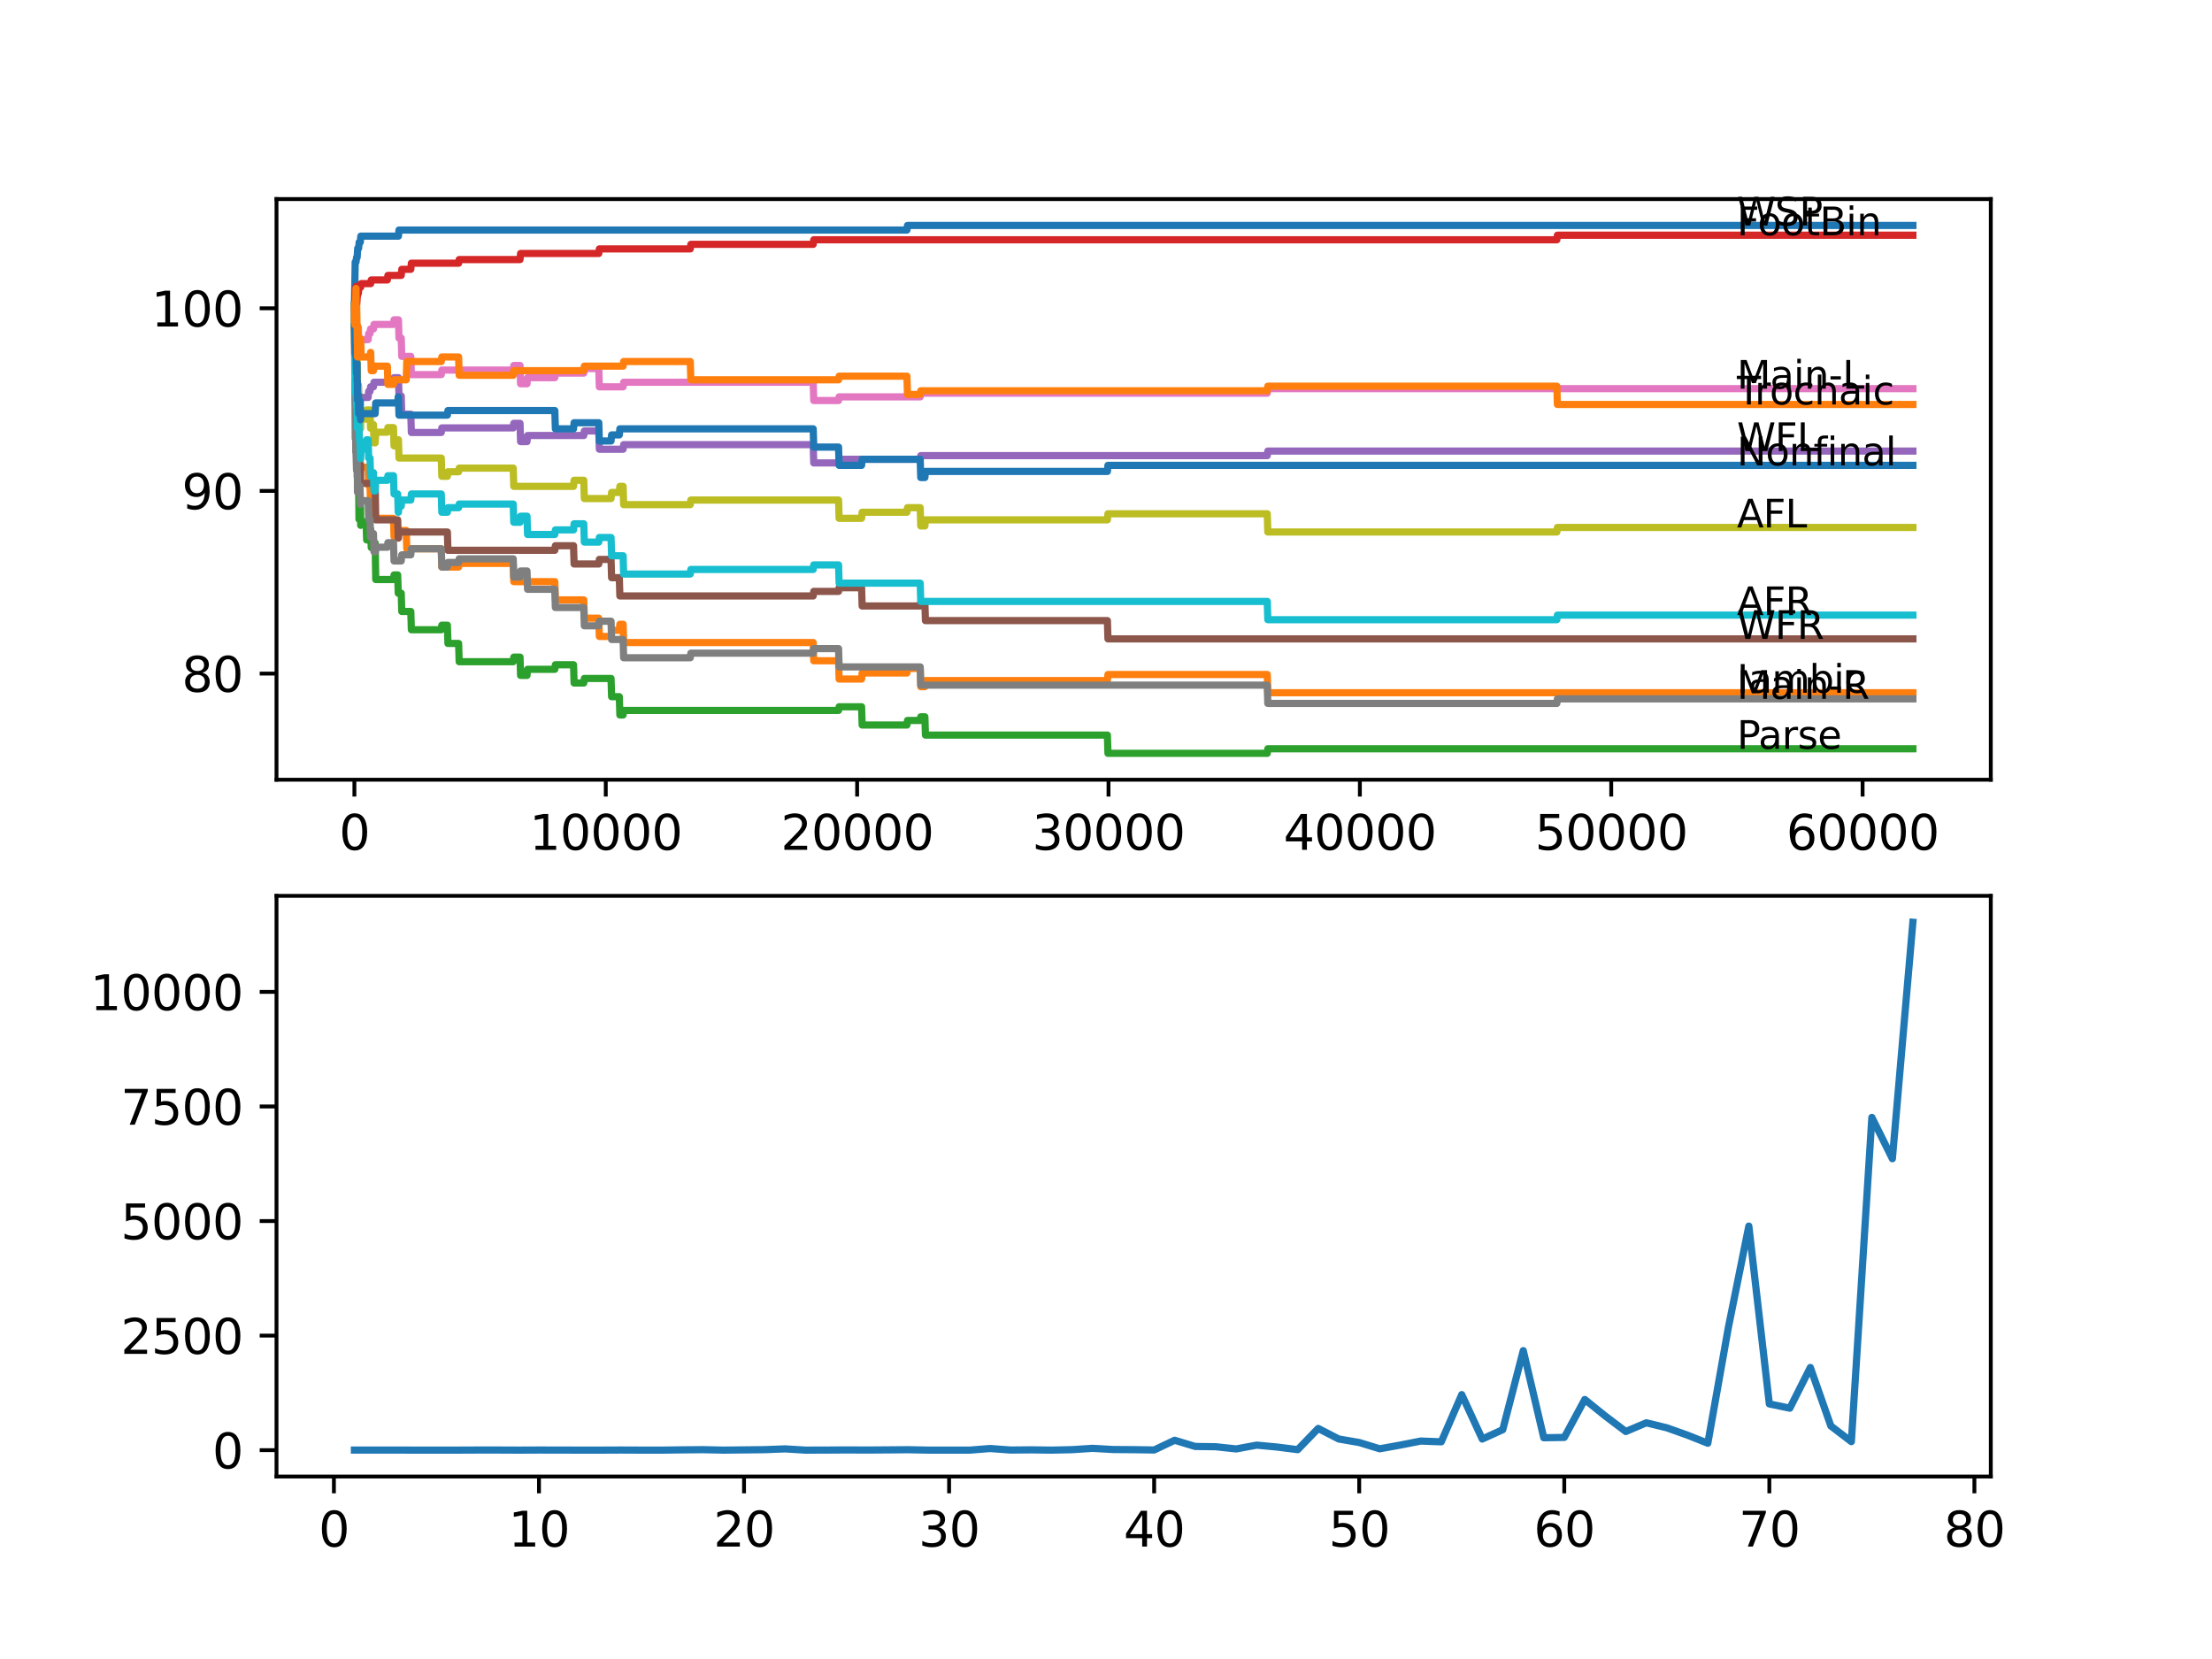 <?xml version="1.0" encoding="utf-8" standalone="no"?>
<!DOCTYPE svg PUBLIC "-//W3C//DTD SVG 1.1//EN"
  "http://www.w3.org/Graphics/SVG/1.1/DTD/svg11.dtd">
<svg xmlns:xlink="http://www.w3.org/1999/xlink" width="460.8pt" height="345.6pt" viewBox="0 0 460.8 345.6" xmlns="http://www.w3.org/2000/svg" version="1.1">
 <defs>
  <style type="text/css">*{stroke-linejoin: round; stroke-linecap: butt}</style>
 </defs>
 <g id="figure_1">
  <g id="patch_1">
   <path d="M 0 345.6 
L 460.8 345.6 
L 460.8 0 
L 0 0 
z
" style="fill: #ffffff"/>
  </g>
  <g id="axes_1">
   <g id="patch_2">
    <path d="M 57.6 162.432 
L 414.72 162.432 
L 414.72 41.472 
L 57.6 41.472 
z
" style="fill: #ffffff"/>
   </g>
   <g id="matplotlib.axis_1">
    <g id="xtick_1">
     <g id="line2d_1">
      <defs>
       <path id="m1ab577ec8d" d="M 0 0 
L 0 3.5 
" style="stroke: #000000; stroke-width: 0.8"/>
      </defs>
      <g>
       <use xlink:href="#m1ab577ec8d" x="73.827" y="162.432" style="stroke: #000000; stroke-width: 0.8"/>
      </g>
     </g>
     <g id="text_1">
      <!-- 0 -->
      <g transform="translate(70.646 177.03)scale(0.1 -0.1)">
       <defs>
        <path id="DejaVuSans-30" d="M 2034 4250 
Q 1547 4250 1301 3770 
Q 1056 3291 1056 2328 
Q 1056 1369 1301 889 
Q 1547 409 2034 409 
Q 2525 409 2770 889 
Q 3016 1369 3016 2328 
Q 3016 3291 2770 3770 
Q 2525 4250 2034 4250 
z
M 2034 4750 
Q 2819 4750 3233 4129 
Q 3647 3509 3647 2328 
Q 3647 1150 3233 529 
Q 2819 -91 2034 -91 
Q 1250 -91 836 529 
Q 422 1150 422 2328 
Q 422 3509 836 4129 
Q 1250 4750 2034 4750 
z
" transform="scale(0.016)"/>
       </defs>
       <use xlink:href="#DejaVuSans-30"/>
      </g>
     </g>
    </g>
    <g id="xtick_2">
     <g id="line2d_2">
      <g>
       <use xlink:href="#m1ab577ec8d" x="126.192" y="162.432" style="stroke: #000000; stroke-width: 0.8"/>
      </g>
     </g>
     <g id="text_2">
      <!-- 10000 -->
      <g transform="translate(110.286 177.03)scale(0.1 -0.1)">
       <defs>
        <path id="DejaVuSans-31" d="M 794 531 
L 1825 531 
L 1825 4091 
L 703 3866 
L 703 4441 
L 1819 4666 
L 2450 4666 
L 2450 531 
L 3481 531 
L 3481 0 
L 794 0 
L 794 531 
z
" transform="scale(0.016)"/>
       </defs>
       <use xlink:href="#DejaVuSans-31"/>
       <use xlink:href="#DejaVuSans-30" x="63.623"/>
       <use xlink:href="#DejaVuSans-30" x="127.246"/>
       <use xlink:href="#DejaVuSans-30" x="190.869"/>
       <use xlink:href="#DejaVuSans-30" x="254.492"/>
      </g>
     </g>
    </g>
    <g id="xtick_3">
     <g id="line2d_3">
      <g>
       <use xlink:href="#m1ab577ec8d" x="178.556" y="162.432" style="stroke: #000000; stroke-width: 0.8"/>
      </g>
     </g>
     <g id="text_3">
      <!-- 20000 -->
      <g transform="translate(162.65 177.03)scale(0.1 -0.1)">
       <defs>
        <path id="DejaVuSans-32" d="M 1228 531 
L 3431 531 
L 3431 0 
L 469 0 
L 469 531 
Q 828 903 1448 1529 
Q 2069 2156 2228 2338 
Q 2531 2678 2651 2914 
Q 2772 3150 2772 3378 
Q 2772 3750 2511 3984 
Q 2250 4219 1831 4219 
Q 1534 4219 1204 4116 
Q 875 4013 500 3803 
L 500 4441 
Q 881 4594 1212 4672 
Q 1544 4750 1819 4750 
Q 2544 4750 2975 4387 
Q 3406 4025 3406 3419 
Q 3406 3131 3298 2873 
Q 3191 2616 2906 2266 
Q 2828 2175 2409 1742 
Q 1991 1309 1228 531 
z
" transform="scale(0.016)"/>
       </defs>
       <use xlink:href="#DejaVuSans-32"/>
       <use xlink:href="#DejaVuSans-30" x="63.623"/>
       <use xlink:href="#DejaVuSans-30" x="127.246"/>
       <use xlink:href="#DejaVuSans-30" x="190.869"/>
       <use xlink:href="#DejaVuSans-30" x="254.492"/>
      </g>
     </g>
    </g>
    <g id="xtick_4">
     <g id="line2d_4">
      <g>
       <use xlink:href="#m1ab577ec8d" x="230.921" y="162.432" style="stroke: #000000; stroke-width: 0.8"/>
      </g>
     </g>
     <g id="text_4">
      <!-- 30000 -->
      <g transform="translate(215.015 177.03)scale(0.1 -0.1)">
       <defs>
        <path id="DejaVuSans-33" d="M 2597 2516 
Q 3050 2419 3304 2112 
Q 3559 1806 3559 1356 
Q 3559 666 3084 287 
Q 2609 -91 1734 -91 
Q 1441 -91 1130 -33 
Q 819 25 488 141 
L 488 750 
Q 750 597 1062 519 
Q 1375 441 1716 441 
Q 2309 441 2620 675 
Q 2931 909 2931 1356 
Q 2931 1769 2642 2001 
Q 2353 2234 1838 2234 
L 1294 2234 
L 1294 2753 
L 1863 2753 
Q 2328 2753 2575 2939 
Q 2822 3125 2822 3475 
Q 2822 3834 2567 4026 
Q 2313 4219 1838 4219 
Q 1578 4219 1281 4162 
Q 984 4106 628 3988 
L 628 4550 
Q 988 4650 1302 4700 
Q 1616 4750 1894 4750 
Q 2613 4750 3031 4423 
Q 3450 4097 3450 3541 
Q 3450 3153 3228 2886 
Q 3006 2619 2597 2516 
z
" transform="scale(0.016)"/>
       </defs>
       <use xlink:href="#DejaVuSans-33"/>
       <use xlink:href="#DejaVuSans-30" x="63.623"/>
       <use xlink:href="#DejaVuSans-30" x="127.246"/>
       <use xlink:href="#DejaVuSans-30" x="190.869"/>
       <use xlink:href="#DejaVuSans-30" x="254.492"/>
      </g>
     </g>
    </g>
    <g id="xtick_5">
     <g id="line2d_5">
      <g>
       <use xlink:href="#m1ab577ec8d" x="283.285" y="162.432" style="stroke: #000000; stroke-width: 0.8"/>
      </g>
     </g>
     <g id="text_5">
      <!-- 40000 -->
      <g transform="translate(267.379 177.03)scale(0.1 -0.1)">
       <defs>
        <path id="DejaVuSans-34" d="M 2419 4116 
L 825 1625 
L 2419 1625 
L 2419 4116 
z
M 2253 4666 
L 3047 4666 
L 3047 1625 
L 3713 1625 
L 3713 1100 
L 3047 1100 
L 3047 0 
L 2419 0 
L 2419 1100 
L 313 1100 
L 313 1709 
L 2253 4666 
z
" transform="scale(0.016)"/>
       </defs>
       <use xlink:href="#DejaVuSans-34"/>
       <use xlink:href="#DejaVuSans-30" x="63.623"/>
       <use xlink:href="#DejaVuSans-30" x="127.246"/>
       <use xlink:href="#DejaVuSans-30" x="190.869"/>
       <use xlink:href="#DejaVuSans-30" x="254.492"/>
      </g>
     </g>
    </g>
    <g id="xtick_6">
     <g id="line2d_6">
      <g>
       <use xlink:href="#m1ab577ec8d" x="335.65" y="162.432" style="stroke: #000000; stroke-width: 0.8"/>
      </g>
     </g>
     <g id="text_6">
      <!-- 50000 -->
      <g transform="translate(319.744 177.03)scale(0.1 -0.1)">
       <defs>
        <path id="DejaVuSans-35" d="M 691 4666 
L 3169 4666 
L 3169 4134 
L 1269 4134 
L 1269 2991 
Q 1406 3038 1543 3061 
Q 1681 3084 1819 3084 
Q 2600 3084 3056 2656 
Q 3513 2228 3513 1497 
Q 3513 744 3044 326 
Q 2575 -91 1722 -91 
Q 1428 -91 1123 -41 
Q 819 9 494 109 
L 494 744 
Q 775 591 1075 516 
Q 1375 441 1709 441 
Q 2250 441 2565 725 
Q 2881 1009 2881 1497 
Q 2881 1984 2565 2268 
Q 2250 2553 1709 2553 
Q 1456 2553 1204 2497 
Q 953 2441 691 2322 
L 691 4666 
z
" transform="scale(0.016)"/>
       </defs>
       <use xlink:href="#DejaVuSans-35"/>
       <use xlink:href="#DejaVuSans-30" x="63.623"/>
       <use xlink:href="#DejaVuSans-30" x="127.246"/>
       <use xlink:href="#DejaVuSans-30" x="190.869"/>
       <use xlink:href="#DejaVuSans-30" x="254.492"/>
      </g>
     </g>
    </g>
    <g id="xtick_7">
     <g id="line2d_7">
      <g>
       <use xlink:href="#m1ab577ec8d" x="388.014" y="162.432" style="stroke: #000000; stroke-width: 0.8"/>
      </g>
     </g>
     <g id="text_7">
      <!-- 60000 -->
      <g transform="translate(372.108 177.03)scale(0.1 -0.1)">
       <defs>
        <path id="DejaVuSans-36" d="M 2113 2584 
Q 1688 2584 1439 2293 
Q 1191 2003 1191 1497 
Q 1191 994 1439 701 
Q 1688 409 2113 409 
Q 2538 409 2786 701 
Q 3034 994 3034 1497 
Q 3034 2003 2786 2293 
Q 2538 2584 2113 2584 
z
M 3366 4563 
L 3366 3988 
Q 3128 4100 2886 4159 
Q 2644 4219 2406 4219 
Q 1781 4219 1451 3797 
Q 1122 3375 1075 2522 
Q 1259 2794 1537 2939 
Q 1816 3084 2150 3084 
Q 2853 3084 3261 2657 
Q 3669 2231 3669 1497 
Q 3669 778 3244 343 
Q 2819 -91 2113 -91 
Q 1303 -91 875 529 
Q 447 1150 447 2328 
Q 447 3434 972 4092 
Q 1497 4750 2381 4750 
Q 2619 4750 2861 4703 
Q 3103 4656 3366 4563 
z
" transform="scale(0.016)"/>
       </defs>
       <use xlink:href="#DejaVuSans-36"/>
       <use xlink:href="#DejaVuSans-30" x="63.623"/>
       <use xlink:href="#DejaVuSans-30" x="127.246"/>
       <use xlink:href="#DejaVuSans-30" x="190.869"/>
       <use xlink:href="#DejaVuSans-30" x="254.492"/>
      </g>
     </g>
    </g>
   </g>
   <g id="matplotlib.axis_2">
    <g id="ytick_1">
     <g id="line2d_8">
      <defs>
       <path id="m36665e8998" d="M 0 0 
L -3.5 0 
" style="stroke: #000000; stroke-width: 0.8"/>
      </defs>
      <g>
       <use xlink:href="#m36665e8998" x="57.6" y="140.319" style="stroke: #000000; stroke-width: 0.8"/>
      </g>
     </g>
     <g id="text_8">
      <!-- 80 -->
      <g transform="translate(37.875 144.118)scale(0.1 -0.1)">
       <defs>
        <path id="DejaVuSans-38" d="M 2034 2216 
Q 1584 2216 1326 1975 
Q 1069 1734 1069 1313 
Q 1069 891 1326 650 
Q 1584 409 2034 409 
Q 2484 409 2743 651 
Q 3003 894 3003 1313 
Q 3003 1734 2745 1975 
Q 2488 2216 2034 2216 
z
M 1403 2484 
Q 997 2584 770 2862 
Q 544 3141 544 3541 
Q 544 4100 942 4425 
Q 1341 4750 2034 4750 
Q 2731 4750 3128 4425 
Q 3525 4100 3525 3541 
Q 3525 3141 3298 2862 
Q 3072 2584 2669 2484 
Q 3125 2378 3379 2068 
Q 3634 1759 3634 1313 
Q 3634 634 3220 271 
Q 2806 -91 2034 -91 
Q 1263 -91 848 271 
Q 434 634 434 1313 
Q 434 1759 690 2068 
Q 947 2378 1403 2484 
z
M 1172 3481 
Q 1172 3119 1398 2916 
Q 1625 2713 2034 2713 
Q 2441 2713 2670 2916 
Q 2900 3119 2900 3481 
Q 2900 3844 2670 4047 
Q 2441 4250 2034 4250 
Q 1625 4250 1398 4047 
Q 1172 3844 1172 3481 
z
" transform="scale(0.016)"/>
       </defs>
       <use xlink:href="#DejaVuSans-38"/>
       <use xlink:href="#DejaVuSans-30" x="63.623"/>
      </g>
     </g>
    </g>
    <g id="ytick_2">
     <g id="line2d_9">
      <g>
       <use xlink:href="#m36665e8998" x="57.6" y="102.269" style="stroke: #000000; stroke-width: 0.8"/>
      </g>
     </g>
     <g id="text_9">
      <!-- 90 -->
      <g transform="translate(37.875 106.068)scale(0.1 -0.1)">
       <defs>
        <path id="DejaVuSans-39" d="M 703 97 
L 703 672 
Q 941 559 1184 500 
Q 1428 441 1663 441 
Q 2288 441 2617 861 
Q 2947 1281 2994 2138 
Q 2813 1869 2534 1725 
Q 2256 1581 1919 1581 
Q 1219 1581 811 2004 
Q 403 2428 403 3163 
Q 403 3881 828 4315 
Q 1253 4750 1959 4750 
Q 2769 4750 3195 4129 
Q 3622 3509 3622 2328 
Q 3622 1225 3098 567 
Q 2575 -91 1691 -91 
Q 1453 -91 1209 -44 
Q 966 3 703 97 
z
M 1959 2075 
Q 2384 2075 2632 2365 
Q 2881 2656 2881 3163 
Q 2881 3666 2632 3958 
Q 2384 4250 1959 4250 
Q 1534 4250 1286 3958 
Q 1038 3666 1038 3163 
Q 1038 2656 1286 2365 
Q 1534 2075 1959 2075 
z
" transform="scale(0.016)"/>
       </defs>
       <use xlink:href="#DejaVuSans-39"/>
       <use xlink:href="#DejaVuSans-30" x="63.623"/>
      </g>
     </g>
    </g>
    <g id="ytick_3">
     <g id="line2d_10">
      <g>
       <use xlink:href="#m36665e8998" x="57.6" y="64.219" style="stroke: #000000; stroke-width: 0.8"/>
      </g>
     </g>
     <g id="text_10">
      <!-- 100 -->
      <g transform="translate(31.512 68.019)scale(0.1 -0.1)">
       <use xlink:href="#DejaVuSans-31"/>
       <use xlink:href="#DejaVuSans-30" x="63.623"/>
       <use xlink:href="#DejaVuSans-30" x="127.246"/>
      </g>
     </g>
    </g>
   </g>
   <g id="line2d_11">
    <path d="M 73.833 63.585 
L 73.838 63.585 
L 73.995 54.58 
L 74.163 54.58 
L 74.278 53.629 
L 74.398 53.629 
L 74.519 51.726 
L 74.707 51.726 
L 74.822 50.458 
L 75.053 50.458 
L 75.168 49.19 
L 83.002 49.19 
L 83.117 47.921 
L 188.93 47.921 
L 189.045 46.97 
L 398.487 46.97 
L 398.487 46.97 
" clip-path="url(#p4f1ac9f6d4)" style="fill: none; stroke: #1f77b4; stroke-width: 1.5; stroke-linecap: square"/>
   </g>
   <g id="line2d_12">
    <path d="M 73.833 63.585 
L 73.838 63.585 
L 73.937 76.268 
L 73.964 74.556 
L 73.969 73.795 
L 73.974 77.6 
L 74.068 75.064 
L 74.163 82.673 
L 74.184 81.722 
L 74.309 81.722 
L 74.367 78.932 
L 74.372 82.737 
L 74.419 81.786 
L 74.451 81.786 
L 74.466 93.201 
L 74.571 92.249 
L 74.671 92.249 
L 74.712 96.054 
L 74.781 93.518 
L 74.98 93.518 
L 75.095 97.323 
L 76.687 97.323 
L 76.802 101.128 
L 77.079 101.128 
L 77.195 104.933 
L 77.221 104.933 
L 77.336 104.172 
L 77.797 104.172 
L 77.912 107.977 
L 81.97 107.977 
L 82.085 111.782 
L 82.845 111.782 
L 82.96 110.513 
L 84.625 110.513 
L 84.74 114.318 
L 91.925 114.318 
L 92.04 118.123 
L 95.538 118.123 
L 95.653 117.362 
L 106.911 117.362 
L 107.027 121.167 
L 115.578 121.167 
L 115.693 124.972 
L 121.61 124.972 
L 121.725 128.777 
L 124.736 128.777 
L 124.851 132.582 
L 127.292 132.582 
L 127.407 131.314 
L 129.014 131.314 
L 129.13 130.045 
L 129.805 130.045 
L 129.92 133.85 
L 169.403 133.85 
L 169.518 137.655 
L 174.687 137.655 
L 174.802 141.46 
L 179.483 141.46 
L 179.599 140.192 
L 188.93 140.192 
L 189.045 139.241 
L 191.695 139.241 
L 191.81 143.046 
L 192.669 143.046 
L 192.784 141.777 
L 230.691 141.777 
L 230.806 140.509 
L 263.994 140.509 
L 264.11 144.314 
L 398.487 144.314 
L 398.487 144.314 
" clip-path="url(#p4f1ac9f6d4)" style="fill: none; stroke: #ff7f0e; stroke-width: 1.5; stroke-linecap: square"/>
   </g>
   <g id="line2d_13">
    <path d="M 73.833 68.024 
L 73.838 68.024 
L 73.864 65.805 
L 73.917 72.146 
L 73.922 72.146 
L 73.927 72.146 
L 73.937 70.878 
L 73.979 80.581 
L 74 80.581 
L 74.011 80.581 
L 74.126 84.386 
L 74.163 84.386 
L 74.278 83.434 
L 74.309 83.434 
L 74.367 94.849 
L 74.43 91.996 
L 74.456 91.996 
L 74.466 90.41 
L 74.472 94.215 
L 74.545 94.215 
L 74.655 94.215 
L 74.781 108.167 
L 74.98 108.167 
L 75.1 105.63 
L 75.11 105.63 
L 75.131 109.435 
L 75.226 108.674 
L 76.262 108.674 
L 76.378 112.479 
L 76.687 112.479 
L 76.802 111.211 
L 77.079 111.211 
L 77.195 110.26 
L 77.221 110.26 
L 77.336 114.064 
L 77.797 114.064 
L 77.912 113.113 
L 78.153 113.113 
L 78.273 120.723 
L 81.97 120.723 
L 82.085 119.772 
L 82.845 119.772 
L 82.96 123.577 
L 83.583 123.577 
L 83.698 127.382 
L 85.578 127.382 
L 85.693 131.187 
L 91.925 131.187 
L 92.04 130.236 
L 93.197 130.236 
L 93.312 134.041 
L 95.538 134.041 
L 95.653 137.846 
L 106.911 137.846 
L 107.027 136.894 
L 108.33 136.894 
L 108.446 140.699 
L 109.786 140.699 
L 109.901 139.431 
L 115.578 139.431 
L 115.693 138.48 
L 119.479 138.48 
L 119.594 142.285 
L 121.61 142.285 
L 121.725 141.333 
L 127.292 141.333 
L 127.407 145.138 
L 129.014 145.138 
L 129.13 148.943 
L 129.805 148.943 
L 129.92 147.992 
L 174.687 147.992 
L 174.802 147.231 
L 179.483 147.231 
L 179.599 151.036 
L 188.93 151.036 
L 189.045 150.085 
L 191.695 150.085 
L 191.81 149.324 
L 192.669 149.324 
L 192.784 153.129 
L 230.691 153.129 
L 230.806 156.934 
L 263.994 156.934 
L 264.11 155.983 
L 398.487 155.983 
L 398.487 155.983 
" clip-path="url(#p4f1ac9f6d4)" style="fill: none; stroke: #2ca02c; stroke-width: 1.5; stroke-linecap: square"/>
   </g>
   <g id="line2d_14">
    <path d="M 73.833 64.219 
L 73.869 64.219 
L 74 60.605 
L 74.068 60.605 
L 74.163 59.653 
L 74.278 63.458 
L 74.314 63.458 
L 74.435 61.746 
L 74.456 61.746 
L 74.571 61.112 
L 74.655 61.112 
L 74.77 59.844 
L 75.131 59.844 
L 75.247 59.083 
L 77.221 59.083 
L 77.336 58.322 
L 80.692 58.322 
L 80.808 57.37 
L 83.583 57.37 
L 83.698 56.102 
L 85.578 56.102 
L 85.693 54.834 
L 95.538 54.834 
L 95.653 54.073 
L 108.33 54.073 
L 108.446 52.804 
L 124.736 52.804 
L 124.851 51.853 
L 143.797 51.853 
L 143.912 50.902 
L 169.403 50.902 
L 169.518 49.951 
L 324.318 49.951 
L 324.433 48.999 
L 398.487 48.999 
L 398.487 48.999 
" clip-path="url(#p4f1ac9f6d4)" style="fill: none; stroke: #d62728; stroke-width: 1.5; stroke-linecap: square"/>
   </g>
   <g id="line2d_15">
    <path d="M 73.833 68.024 
L 73.838 68.024 
L 73.958 78.171 
L 73.964 78.171 
L 74.068 77.41 
L 74.184 81.215 
L 74.461 81.215 
L 74.576 80.264 
L 74.655 80.264 
L 74.77 84.069 
L 74.98 84.069 
L 75.095 82.8 
L 76.687 82.8 
L 76.802 81.532 
L 77.079 81.532 
L 77.195 80.581 
L 77.797 80.581 
L 77.912 79.63 
L 81.97 79.63 
L 82.085 78.678 
L 83.002 78.678 
L 83.117 82.483 
L 83.583 82.483 
L 83.698 86.288 
L 85.578 86.288 
L 85.693 90.093 
L 91.925 90.093 
L 92.04 89.142 
L 106.911 89.142 
L 107.027 88.191 
L 108.33 88.191 
L 108.446 91.996 
L 109.786 91.996 
L 109.901 90.727 
L 121.61 90.727 
L 121.725 89.776 
L 124.736 89.776 
L 124.851 93.581 
L 129.805 93.581 
L 129.92 92.63 
L 169.403 92.63 
L 169.518 96.435 
L 174.687 96.435 
L 174.802 95.674 
L 191.695 95.674 
L 191.81 94.913 
L 263.994 94.913 
L 264.11 93.962 
L 398.487 93.962 
L 398.487 93.962 
" clip-path="url(#p4f1ac9f6d4)" style="fill: none; stroke: #9467bd; stroke-width: 1.5; stroke-linecap: square"/>
   </g>
   <g id="line2d_16">
    <path d="M 73.833 68.024 
L 73.838 68.024 
L 73.911 65.805 
L 73.917 69.61 
L 73.937 69.61 
L 74.063 83.878 
L 74.068 83.878 
L 74.189 81.976 
L 74.309 81.976 
L 74.398 89.586 
L 74.424 88.635 
L 74.456 88.635 
L 74.466 88 
L 74.472 91.805 
L 74.54 91.805 
L 74.707 91.805 
L 74.712 90.537 
L 74.775 98.147 
L 74.791 98.147 
L 75.053 98.147 
L 75.11 96.879 
L 75.116 100.684 
L 75.152 100.684 
L 78.153 100.684 
L 78.273 108.294 
L 82.845 108.294 
L 82.96 112.099 
L 83.002 112.099 
L 83.117 110.83 
L 93.197 110.83 
L 93.312 114.635 
L 115.578 114.635 
L 115.693 113.684 
L 119.479 113.684 
L 119.594 117.489 
L 124.736 117.489 
L 124.851 116.538 
L 127.292 116.538 
L 127.407 120.343 
L 129.014 120.343 
L 129.13 124.148 
L 169.403 124.148 
L 169.518 123.196 
L 174.687 123.196 
L 174.802 122.435 
L 179.483 122.435 
L 179.599 126.24 
L 191.695 126.24 
L 191.81 125.479 
L 192.669 125.479 
L 192.784 129.284 
L 230.691 129.284 
L 230.806 133.089 
L 398.487 133.089 
L 398.487 133.089 
" clip-path="url(#p4f1ac9f6d4)" style="fill: none; stroke: #8c564b; stroke-width: 1.5; stroke-linecap: square"/>
   </g>
   <g id="line2d_17">
    <path d="M 73.833 63.585 
L 73.838 63.585 
L 73.953 69.927 
L 73.964 69.927 
L 74.068 69.166 
L 74.105 72.971 
L 74.178 69.166 
L 74.461 69.166 
L 74.576 68.215 
L 74.655 68.215 
L 74.77 72.02 
L 74.98 72.02 
L 75.095 70.751 
L 76.687 70.751 
L 76.802 69.483 
L 77.079 69.483 
L 77.195 68.532 
L 77.797 68.532 
L 77.912 67.58 
L 81.97 67.58 
L 82.085 66.629 
L 83.002 66.629 
L 83.117 70.434 
L 83.583 70.434 
L 83.698 74.239 
L 85.578 74.239 
L 85.693 78.044 
L 91.925 78.044 
L 92.04 77.093 
L 106.911 77.093 
L 107.027 76.142 
L 108.33 76.142 
L 108.446 79.947 
L 109.786 79.947 
L 109.901 78.678 
L 115.578 78.678 
L 115.693 77.727 
L 121.61 77.727 
L 121.725 76.776 
L 124.736 76.776 
L 124.851 80.581 
L 129.805 80.581 
L 129.92 79.63 
L 169.403 79.63 
L 169.518 83.434 
L 174.687 83.434 
L 174.802 82.673 
L 191.695 82.673 
L 191.81 81.912 
L 263.994 81.912 
L 264.11 80.961 
L 398.487 80.961 
L 398.487 80.961 
" clip-path="url(#p4f1ac9f6d4)" style="fill: none; stroke: #e377c2; stroke-width: 1.5; stroke-linecap: square"/>
   </g>
   <g id="line2d_18">
    <path d="M 73.833 68.024 
L 73.859 68.024 
L 74 91.362 
L 74.068 91.362 
L 74.105 90.41 
L 74.11 94.215 
L 74.163 94.215 
L 74.278 98.02 
L 74.309 98.02 
L 74.398 95.547 
L 74.403 99.352 
L 74.409 99.352 
L 74.456 99.352 
L 74.461 98.718 
L 74.466 102.523 
L 74.54 102.523 
L 74.655 102.523 
L 74.77 101.254 
L 74.98 101.254 
L 75.095 105.059 
L 75.131 105.059 
L 75.247 104.298 
L 76.687 104.298 
L 76.802 108.103 
L 77.079 108.103 
L 77.195 111.908 
L 77.221 111.908 
L 77.336 111.147 
L 77.797 111.147 
L 77.912 114.952 
L 78.21 114.952 
L 78.326 114.001 
L 80.692 114.001 
L 80.808 113.05 
L 81.97 113.05 
L 82.085 116.855 
L 83.583 116.855 
L 83.698 115.586 
L 85.578 115.586 
L 85.693 114.318 
L 91.925 114.318 
L 92.04 118.123 
L 93.197 118.123 
L 93.312 117.172 
L 95.538 117.172 
L 95.653 116.411 
L 106.911 116.411 
L 107.027 120.216 
L 108.33 120.216 
L 108.446 118.948 
L 109.786 118.948 
L 109.901 122.753 
L 115.578 122.753 
L 115.693 126.557 
L 121.61 126.557 
L 121.725 130.362 
L 124.736 130.362 
L 124.851 129.411 
L 127.292 129.411 
L 127.407 133.216 
L 129.805 133.216 
L 129.92 137.021 
L 143.797 137.021 
L 143.912 136.07 
L 169.403 136.07 
L 169.518 135.119 
L 174.687 135.119 
L 174.802 138.924 
L 191.695 138.924 
L 191.81 142.729 
L 263.994 142.729 
L 264.11 146.534 
L 324.318 146.534 
L 324.433 145.582 
L 398.487 145.582 
L 398.487 145.582 
" clip-path="url(#p4f1ac9f6d4)" style="fill: none; stroke: #7f7f7f; stroke-width: 1.5; stroke-linecap: square"/>
   </g>
   <g id="line2d_19">
    <path d="M 73.833 63.585 
L 73.838 63.585 
L 73.969 78.805 
L 73.974 78.805 
L 74.095 76.268 
L 74.163 76.268 
L 74.278 80.073 
L 74.309 80.073 
L 74.398 74.429 
L 74.43 78.234 
L 74.456 78.234 
L 74.461 77.6 
L 74.466 81.405 
L 74.545 80.454 
L 74.671 80.454 
L 74.712 88.064 
L 74.786 85.527 
L 75.053 85.527 
L 75.11 89.332 
L 75.163 87.303 
L 76.262 87.303 
L 76.378 85.4 
L 77.079 85.4 
L 77.195 89.205 
L 77.221 89.205 
L 77.336 88.444 
L 77.797 88.444 
L 77.912 92.249 
L 78.153 92.249 
L 78.268 90.03 
L 80.692 90.03 
L 80.808 89.079 
L 81.97 89.079 
L 82.085 92.883 
L 82.845 92.883 
L 82.96 91.615 
L 83.002 91.615 
L 83.117 95.42 
L 91.925 95.42 
L 92.04 99.225 
L 93.197 99.225 
L 93.312 98.274 
L 95.538 98.274 
L 95.653 97.513 
L 106.911 97.513 
L 107.027 101.318 
L 119.479 101.318 
L 119.594 100.05 
L 121.61 100.05 
L 121.725 103.854 
L 127.292 103.854 
L 127.407 102.586 
L 129.014 102.586 
L 129.13 101.318 
L 129.805 101.318 
L 129.92 105.123 
L 143.797 105.123 
L 143.912 104.172 
L 174.687 104.172 
L 174.802 107.977 
L 179.483 107.977 
L 179.599 106.708 
L 188.93 106.708 
L 189.045 105.757 
L 191.695 105.757 
L 191.81 109.562 
L 192.669 109.562 
L 192.784 108.294 
L 230.691 108.294 
L 230.806 107.025 
L 263.994 107.025 
L 264.11 110.83 
L 324.318 110.83 
L 324.433 109.879 
L 398.487 109.879 
L 398.487 109.879 
" clip-path="url(#p4f1ac9f6d4)" style="fill: none; stroke: #bcbd22; stroke-width: 1.5; stroke-linecap: square"/>
   </g>
   <g id="line2d_20">
    <path d="M 73.833 63.585 
L 73.859 63.585 
L 73.995 81.849 
L 74.068 81.849 
L 74.163 80.898 
L 74.278 84.703 
L 74.309 84.703 
L 74.398 82.23 
L 74.403 86.035 
L 74.409 86.035 
L 74.456 86.035 
L 74.461 85.4 
L 74.466 89.205 
L 74.54 89.205 
L 74.655 89.205 
L 74.77 87.937 
L 74.885 91.742 
L 74.98 91.742 
L 75.095 95.547 
L 75.11 95.547 
L 75.226 93.518 
L 76.262 93.518 
L 76.378 91.615 
L 76.687 91.615 
L 76.802 95.42 
L 77.079 95.42 
L 77.195 99.225 
L 77.221 99.225 
L 77.336 98.464 
L 77.797 98.464 
L 77.912 102.269 
L 78.153 102.269 
L 78.268 100.05 
L 80.692 100.05 
L 80.808 99.098 
L 81.97 99.098 
L 82.085 102.903 
L 82.845 102.903 
L 82.96 106.708 
L 83.002 106.708 
L 83.117 105.44 
L 83.583 105.44 
L 83.698 104.172 
L 85.578 104.172 
L 85.693 102.903 
L 91.925 102.903 
L 92.04 106.708 
L 93.197 106.708 
L 93.312 105.757 
L 95.538 105.757 
L 95.653 104.996 
L 106.911 104.996 
L 107.027 108.801 
L 108.33 108.801 
L 108.446 107.533 
L 109.786 107.533 
L 109.901 111.338 
L 115.578 111.338 
L 115.693 110.386 
L 119.479 110.386 
L 119.594 109.118 
L 121.61 109.118 
L 121.725 112.923 
L 124.736 112.923 
L 124.851 111.972 
L 127.292 111.972 
L 127.407 115.777 
L 129.805 115.777 
L 129.92 119.582 
L 143.797 119.582 
L 143.912 118.63 
L 169.403 118.63 
L 169.518 117.679 
L 174.687 117.679 
L 174.802 121.484 
L 191.695 121.484 
L 191.81 125.289 
L 263.994 125.289 
L 264.11 129.094 
L 324.318 129.094 
L 324.433 128.143 
L 398.487 128.143 
L 398.487 128.143 
" clip-path="url(#p4f1ac9f6d4)" style="fill: none; stroke: #17becf; stroke-width: 1.5; stroke-linecap: square"/>
   </g>
   <g id="line2d_21">
    <path d="M 73.833 63.585 
L 73.838 63.585 
L 73.948 73.605 
L 73.958 72.654 
L 73.974 72.654 
L 74.068 70.117 
L 74.074 73.922 
L 74.079 73.922 
L 74.163 73.922 
L 74.278 77.727 
L 74.309 77.727 
L 74.398 75.698 
L 74.403 79.503 
L 74.456 79.503 
L 74.466 83.308 
L 74.566 82.356 
L 74.707 82.356 
L 74.712 86.161 
L 74.817 83.625 
L 75.053 83.625 
L 75.11 87.43 
L 75.163 86.161 
L 78.153 86.161 
L 78.268 83.942 
L 82.845 83.942 
L 82.96 82.673 
L 83.002 82.673 
L 83.117 86.478 
L 93.197 86.478 
L 93.312 85.527 
L 115.578 85.527 
L 115.693 89.332 
L 119.479 89.332 
L 119.594 88.064 
L 124.736 88.064 
L 124.851 91.869 
L 127.292 91.869 
L 127.407 90.601 
L 129.014 90.601 
L 129.13 89.332 
L 169.403 89.332 
L 169.518 93.137 
L 174.687 93.137 
L 174.802 96.942 
L 179.483 96.942 
L 179.599 95.674 
L 191.695 95.674 
L 191.81 99.479 
L 192.669 99.479 
L 192.784 98.21 
L 230.691 98.21 
L 230.806 96.942 
L 398.487 96.942 
L 398.487 96.942 
" clip-path="url(#p4f1ac9f6d4)" style="fill: none; stroke: #1f77b4; stroke-width: 1.5; stroke-linecap: square"/>
   </g>
   <g id="line2d_22">
    <path d="M 73.833 64.219 
L 73.838 64.219 
L 73.848 63.268 
L 73.854 67.073 
L 73.943 63.902 
L 73.969 67.707 
L 74.053 63.902 
L 74.074 63.902 
L 74.163 60.097 
L 74.184 63.902 
L 74.314 63.902 
L 74.435 71.512 
L 74.451 71.512 
L 74.456 67.707 
L 74.472 74.366 
L 74.555 74.366 
L 74.671 74.366 
L 74.786 70.561 
L 75.131 70.561 
L 75.247 74.366 
L 77.079 74.366 
L 77.195 73.415 
L 77.221 73.415 
L 77.336 77.22 
L 77.797 77.22 
L 77.912 76.268 
L 80.692 76.268 
L 80.808 80.073 
L 81.97 80.073 
L 82.085 79.122 
L 84.625 79.122 
L 84.74 75.317 
L 91.925 75.317 
L 92.04 74.366 
L 95.538 74.366 
L 95.653 78.171 
L 106.911 78.171 
L 107.027 77.22 
L 121.61 77.22 
L 121.725 76.268 
L 129.805 76.268 
L 129.92 75.317 
L 143.797 75.317 
L 143.912 79.122 
L 174.687 79.122 
L 174.802 78.361 
L 188.93 78.361 
L 189.045 82.166 
L 191.695 82.166 
L 191.81 81.405 
L 263.994 81.405 
L 264.11 80.454 
L 324.318 80.454 
L 324.433 84.259 
L 398.487 84.259 
L 398.487 84.259 
" clip-path="url(#p4f1ac9f6d4)" style="fill: none; stroke: #ff7f0e; stroke-width: 1.5; stroke-linecap: square"/>
   </g>
   <g id="patch_3">
    <path d="M 57.6 162.432 
L 57.6 41.472 
" style="fill: none; stroke: #000000; stroke-width: 0.8; stroke-linejoin: miter; stroke-linecap: square"/>
   </g>
   <g id="patch_4">
    <path d="M 414.72 162.432 
L 414.72 41.472 
" style="fill: none; stroke: #000000; stroke-width: 0.8; stroke-linejoin: miter; stroke-linecap: square"/>
   </g>
   <g id="patch_5">
    <path d="M 57.6 162.432 
L 414.72 162.432 
" style="fill: none; stroke: #000000; stroke-width: 0.8; stroke-linejoin: miter; stroke-linecap: square"/>
   </g>
   <g id="patch_6">
    <path d="M 57.6 41.472 
L 414.72 41.472 
" style="fill: none; stroke: #000000; stroke-width: 0.8; stroke-linejoin: miter; stroke-linecap: square"/>
   </g>
   <g id="text_11">
    <!-- WSP -->
    <g transform="translate(361.832 46.97)scale(0.08 -0.08)">
     <defs>
      <path id="DejaVuSans-57" d="M 213 4666 
L 850 4666 
L 1831 722 
L 2809 4666 
L 3519 4666 
L 4500 722 
L 5478 4666 
L 6119 4666 
L 4947 0 
L 4153 0 
L 3169 4050 
L 2175 0 
L 1381 0 
L 213 4666 
z
" transform="scale(0.016)"/>
      <path id="DejaVuSans-53" d="M 3425 4513 
L 3425 3897 
Q 3066 4069 2747 4153 
Q 2428 4238 2131 4238 
Q 1616 4238 1336 4038 
Q 1056 3838 1056 3469 
Q 1056 3159 1242 3001 
Q 1428 2844 1947 2747 
L 2328 2669 
Q 3034 2534 3370 2195 
Q 3706 1856 3706 1288 
Q 3706 609 3251 259 
Q 2797 -91 1919 -91 
Q 1588 -91 1214 -16 
Q 841 59 441 206 
L 441 856 
Q 825 641 1194 531 
Q 1563 422 1919 422 
Q 2459 422 2753 634 
Q 3047 847 3047 1241 
Q 3047 1584 2836 1778 
Q 2625 1972 2144 2069 
L 1759 2144 
Q 1053 2284 737 2584 
Q 422 2884 422 3419 
Q 422 4038 858 4394 
Q 1294 4750 2059 4750 
Q 2388 4750 2728 4690 
Q 3069 4631 3425 4513 
z
" transform="scale(0.016)"/>
      <path id="DejaVuSans-50" d="M 1259 4147 
L 1259 2394 
L 2053 2394 
Q 2494 2394 2734 2622 
Q 2975 2850 2975 3272 
Q 2975 3691 2734 3919 
Q 2494 4147 2053 4147 
L 1259 4147 
z
M 628 4666 
L 2053 4666 
Q 2838 4666 3239 4311 
Q 3641 3956 3641 3272 
Q 3641 2581 3239 2228 
Q 2838 1875 2053 1875 
L 1259 1875 
L 1259 0 
L 628 0 
L 628 4666 
z
" transform="scale(0.016)"/>
     </defs>
     <use xlink:href="#DejaVuSans-57"/>
     <use xlink:href="#DejaVuSans-53" x="98.877"/>
     <use xlink:href="#DejaVuSans-50" x="162.354"/>
    </g>
   </g>
   <g id="text_12">
    <!-- Iambic -->
    <g transform="translate(361.832 144.314)scale(0.08 -0.08)">
     <defs>
      <path id="DejaVuSans-49" d="M 628 4666 
L 1259 4666 
L 1259 0 
L 628 0 
L 628 4666 
z
" transform="scale(0.016)"/>
      <path id="DejaVuSans-61" d="M 2194 1759 
Q 1497 1759 1228 1600 
Q 959 1441 959 1056 
Q 959 750 1161 570 
Q 1363 391 1709 391 
Q 2188 391 2477 730 
Q 2766 1069 2766 1631 
L 2766 1759 
L 2194 1759 
z
M 3341 1997 
L 3341 0 
L 2766 0 
L 2766 531 
Q 2569 213 2275 61 
Q 1981 -91 1556 -91 
Q 1019 -91 701 211 
Q 384 513 384 1019 
Q 384 1609 779 1909 
Q 1175 2209 1959 2209 
L 2766 2209 
L 2766 2266 
Q 2766 2663 2505 2880 
Q 2244 3097 1772 3097 
Q 1472 3097 1187 3025 
Q 903 2953 641 2809 
L 641 3341 
Q 956 3463 1253 3523 
Q 1550 3584 1831 3584 
Q 2591 3584 2966 3190 
Q 3341 2797 3341 1997 
z
" transform="scale(0.016)"/>
      <path id="DejaVuSans-6d" d="M 3328 2828 
Q 3544 3216 3844 3400 
Q 4144 3584 4550 3584 
Q 5097 3584 5394 3201 
Q 5691 2819 5691 2113 
L 5691 0 
L 5113 0 
L 5113 2094 
Q 5113 2597 4934 2840 
Q 4756 3084 4391 3084 
Q 3944 3084 3684 2787 
Q 3425 2491 3425 1978 
L 3425 0 
L 2847 0 
L 2847 2094 
Q 2847 2600 2669 2842 
Q 2491 3084 2119 3084 
Q 1678 3084 1418 2786 
Q 1159 2488 1159 1978 
L 1159 0 
L 581 0 
L 581 3500 
L 1159 3500 
L 1159 2956 
Q 1356 3278 1631 3431 
Q 1906 3584 2284 3584 
Q 2666 3584 2933 3390 
Q 3200 3197 3328 2828 
z
" transform="scale(0.016)"/>
      <path id="DejaVuSans-62" d="M 3116 1747 
Q 3116 2381 2855 2742 
Q 2594 3103 2138 3103 
Q 1681 3103 1420 2742 
Q 1159 2381 1159 1747 
Q 1159 1113 1420 752 
Q 1681 391 2138 391 
Q 2594 391 2855 752 
Q 3116 1113 3116 1747 
z
M 1159 2969 
Q 1341 3281 1617 3432 
Q 1894 3584 2278 3584 
Q 2916 3584 3314 3078 
Q 3713 2572 3713 1747 
Q 3713 922 3314 415 
Q 2916 -91 2278 -91 
Q 1894 -91 1617 61 
Q 1341 213 1159 525 
L 1159 0 
L 581 0 
L 581 4863 
L 1159 4863 
L 1159 2969 
z
" transform="scale(0.016)"/>
      <path id="DejaVuSans-69" d="M 603 3500 
L 1178 3500 
L 1178 0 
L 603 0 
L 603 3500 
z
M 603 4863 
L 1178 4863 
L 1178 4134 
L 603 4134 
L 603 4863 
z
" transform="scale(0.016)"/>
      <path id="DejaVuSans-63" d="M 3122 3366 
L 3122 2828 
Q 2878 2963 2633 3030 
Q 2388 3097 2138 3097 
Q 1578 3097 1268 2742 
Q 959 2388 959 1747 
Q 959 1106 1268 751 
Q 1578 397 2138 397 
Q 2388 397 2633 464 
Q 2878 531 3122 666 
L 3122 134 
Q 2881 22 2623 -34 
Q 2366 -91 2075 -91 
Q 1284 -91 818 406 
Q 353 903 353 1747 
Q 353 2603 823 3093 
Q 1294 3584 2113 3584 
Q 2378 3584 2631 3529 
Q 2884 3475 3122 3366 
z
" transform="scale(0.016)"/>
     </defs>
     <use xlink:href="#DejaVuSans-49"/>
     <use xlink:href="#DejaVuSans-61" x="29.492"/>
     <use xlink:href="#DejaVuSans-6d" x="90.771"/>
     <use xlink:href="#DejaVuSans-62" x="188.184"/>
     <use xlink:href="#DejaVuSans-69" x="251.66"/>
     <use xlink:href="#DejaVuSans-63" x="279.443"/>
    </g>
   </g>
   <g id="text_13">
    <!-- Parse -->
    <g transform="translate(361.832 155.983)scale(0.08 -0.08)">
     <defs>
      <path id="DejaVuSans-72" d="M 2631 2963 
Q 2534 3019 2420 3045 
Q 2306 3072 2169 3072 
Q 1681 3072 1420 2755 
Q 1159 2438 1159 1844 
L 1159 0 
L 581 0 
L 581 3500 
L 1159 3500 
L 1159 2956 
Q 1341 3275 1631 3429 
Q 1922 3584 2338 3584 
Q 2397 3584 2469 3576 
Q 2541 3569 2628 3553 
L 2631 2963 
z
" transform="scale(0.016)"/>
      <path id="DejaVuSans-73" d="M 2834 3397 
L 2834 2853 
Q 2591 2978 2328 3040 
Q 2066 3103 1784 3103 
Q 1356 3103 1142 2972 
Q 928 2841 928 2578 
Q 928 2378 1081 2264 
Q 1234 2150 1697 2047 
L 1894 2003 
Q 2506 1872 2764 1633 
Q 3022 1394 3022 966 
Q 3022 478 2636 193 
Q 2250 -91 1575 -91 
Q 1294 -91 989 -36 
Q 684 19 347 128 
L 347 722 
Q 666 556 975 473 
Q 1284 391 1588 391 
Q 1994 391 2212 530 
Q 2431 669 2431 922 
Q 2431 1156 2273 1281 
Q 2116 1406 1581 1522 
L 1381 1569 
Q 847 1681 609 1914 
Q 372 2147 372 2553 
Q 372 3047 722 3315 
Q 1072 3584 1716 3584 
Q 2034 3584 2315 3537 
Q 2597 3491 2834 3397 
z
" transform="scale(0.016)"/>
      <path id="DejaVuSans-65" d="M 3597 1894 
L 3597 1613 
L 953 1613 
Q 991 1019 1311 708 
Q 1631 397 2203 397 
Q 2534 397 2845 478 
Q 3156 559 3463 722 
L 3463 178 
Q 3153 47 2828 -22 
Q 2503 -91 2169 -91 
Q 1331 -91 842 396 
Q 353 884 353 1716 
Q 353 2575 817 3079 
Q 1281 3584 2069 3584 
Q 2775 3584 3186 3129 
Q 3597 2675 3597 1894 
z
M 3022 2063 
Q 3016 2534 2758 2815 
Q 2500 3097 2075 3097 
Q 1594 3097 1305 2825 
Q 1016 2553 972 2059 
L 3022 2063 
z
" transform="scale(0.016)"/>
     </defs>
     <use xlink:href="#DejaVuSans-50"/>
     <use xlink:href="#DejaVuSans-61" x="55.803"/>
     <use xlink:href="#DejaVuSans-72" x="117.082"/>
     <use xlink:href="#DejaVuSans-73" x="158.195"/>
     <use xlink:href="#DejaVuSans-65" x="210.295"/>
    </g>
   </g>
   <g id="text_14">
    <!-- FootBin -->
    <g transform="translate(361.832 48.999)scale(0.08 -0.08)">
     <defs>
      <path id="DejaVuSans-46" d="M 628 4666 
L 3309 4666 
L 3309 4134 
L 1259 4134 
L 1259 2759 
L 3109 2759 
L 3109 2228 
L 1259 2228 
L 1259 0 
L 628 0 
L 628 4666 
z
" transform="scale(0.016)"/>
      <path id="DejaVuSans-6f" d="M 1959 3097 
Q 1497 3097 1228 2736 
Q 959 2375 959 1747 
Q 959 1119 1226 758 
Q 1494 397 1959 397 
Q 2419 397 2687 759 
Q 2956 1122 2956 1747 
Q 2956 2369 2687 2733 
Q 2419 3097 1959 3097 
z
M 1959 3584 
Q 2709 3584 3137 3096 
Q 3566 2609 3566 1747 
Q 3566 888 3137 398 
Q 2709 -91 1959 -91 
Q 1206 -91 779 398 
Q 353 888 353 1747 
Q 353 2609 779 3096 
Q 1206 3584 1959 3584 
z
" transform="scale(0.016)"/>
      <path id="DejaVuSans-74" d="M 1172 4494 
L 1172 3500 
L 2356 3500 
L 2356 3053 
L 1172 3053 
L 1172 1153 
Q 1172 725 1289 603 
Q 1406 481 1766 481 
L 2356 481 
L 2356 0 
L 1766 0 
Q 1100 0 847 248 
Q 594 497 594 1153 
L 594 3053 
L 172 3053 
L 172 3500 
L 594 3500 
L 594 4494 
L 1172 4494 
z
" transform="scale(0.016)"/>
      <path id="DejaVuSans-42" d="M 1259 2228 
L 1259 519 
L 2272 519 
Q 2781 519 3026 730 
Q 3272 941 3272 1375 
Q 3272 1813 3026 2020 
Q 2781 2228 2272 2228 
L 1259 2228 
z
M 1259 4147 
L 1259 2741 
L 2194 2741 
Q 2656 2741 2882 2914 
Q 3109 3088 3109 3444 
Q 3109 3797 2882 3972 
Q 2656 4147 2194 4147 
L 1259 4147 
z
M 628 4666 
L 2241 4666 
Q 2963 4666 3353 4366 
Q 3744 4066 3744 3513 
Q 3744 3084 3544 2831 
Q 3344 2578 2956 2516 
Q 3422 2416 3680 2098 
Q 3938 1781 3938 1306 
Q 3938 681 3513 340 
Q 3088 0 2303 0 
L 628 0 
L 628 4666 
z
" transform="scale(0.016)"/>
      <path id="DejaVuSans-6e" d="M 3513 2113 
L 3513 0 
L 2938 0 
L 2938 2094 
Q 2938 2591 2744 2837 
Q 2550 3084 2163 3084 
Q 1697 3084 1428 2787 
Q 1159 2491 1159 1978 
L 1159 0 
L 581 0 
L 581 3500 
L 1159 3500 
L 1159 2956 
Q 1366 3272 1645 3428 
Q 1925 3584 2291 3584 
Q 2894 3584 3203 3211 
Q 3513 2838 3513 2113 
z
" transform="scale(0.016)"/>
     </defs>
     <use xlink:href="#DejaVuSans-46"/>
     <use xlink:href="#DejaVuSans-6f" x="53.895"/>
     <use xlink:href="#DejaVuSans-6f" x="115.076"/>
     <use xlink:href="#DejaVuSans-74" x="176.258"/>
     <use xlink:href="#DejaVuSans-42" x="215.467"/>
     <use xlink:href="#DejaVuSans-69" x="284.07"/>
     <use xlink:href="#DejaVuSans-6e" x="311.854"/>
    </g>
   </g>
   <g id="text_15">
    <!-- WFL -->
    <g transform="translate(361.832 93.962)scale(0.08 -0.08)">
     <defs>
      <path id="DejaVuSans-4c" d="M 628 4666 
L 1259 4666 
L 1259 531 
L 3531 531 
L 3531 0 
L 628 0 
L 628 4666 
z
" transform="scale(0.016)"/>
     </defs>
     <use xlink:href="#DejaVuSans-57"/>
     <use xlink:href="#DejaVuSans-46" x="98.877"/>
     <use xlink:href="#DejaVuSans-4c" x="156.396"/>
    </g>
   </g>
   <g id="text_16">
    <!-- WFR -->
    <g transform="translate(361.832 133.089)scale(0.08 -0.08)">
     <defs>
      <path id="DejaVuSans-52" d="M 2841 2188 
Q 3044 2119 3236 1894 
Q 3428 1669 3622 1275 
L 4263 0 
L 3584 0 
L 2988 1197 
Q 2756 1666 2539 1819 
Q 2322 1972 1947 1972 
L 1259 1972 
L 1259 0 
L 628 0 
L 628 4666 
L 2053 4666 
Q 2853 4666 3247 4331 
Q 3641 3997 3641 3322 
Q 3641 2881 3436 2590 
Q 3231 2300 2841 2188 
z
M 1259 4147 
L 1259 2491 
L 2053 2491 
Q 2509 2491 2742 2702 
Q 2975 2913 2975 3322 
Q 2975 3731 2742 3939 
Q 2509 4147 2053 4147 
L 1259 4147 
z
" transform="scale(0.016)"/>
     </defs>
     <use xlink:href="#DejaVuSans-57"/>
     <use xlink:href="#DejaVuSans-46" x="98.877"/>
     <use xlink:href="#DejaVuSans-52" x="156.396"/>
    </g>
   </g>
   <g id="text_17">
    <!-- Main-L -->
    <g transform="translate(361.832 80.961)scale(0.08 -0.08)">
     <defs>
      <path id="DejaVuSans-4d" d="M 628 4666 
L 1569 4666 
L 2759 1491 
L 3956 4666 
L 4897 4666 
L 4897 0 
L 4281 0 
L 4281 4097 
L 3078 897 
L 2444 897 
L 1241 4097 
L 1241 0 
L 628 0 
L 628 4666 
z
" transform="scale(0.016)"/>
      <path id="DejaVuSans-2d" d="M 313 2009 
L 1997 2009 
L 1997 1497 
L 313 1497 
L 313 2009 
z
" transform="scale(0.016)"/>
     </defs>
     <use xlink:href="#DejaVuSans-4d"/>
     <use xlink:href="#DejaVuSans-61" x="86.279"/>
     <use xlink:href="#DejaVuSans-69" x="147.559"/>
     <use xlink:href="#DejaVuSans-6e" x="175.342"/>
     <use xlink:href="#DejaVuSans-2d" x="238.721"/>
     <use xlink:href="#DejaVuSans-4c" x="274.805"/>
    </g>
   </g>
   <g id="text_18">
    <!-- Main-R -->
    <g transform="translate(361.832 145.582)scale(0.08 -0.08)">
     <use xlink:href="#DejaVuSans-4d"/>
     <use xlink:href="#DejaVuSans-61" x="86.279"/>
     <use xlink:href="#DejaVuSans-69" x="147.559"/>
     <use xlink:href="#DejaVuSans-6e" x="175.342"/>
     <use xlink:href="#DejaVuSans-2d" x="238.721"/>
     <use xlink:href="#DejaVuSans-52" x="274.805"/>
    </g>
   </g>
   <g id="text_19">
    <!-- AFL -->
    <g transform="translate(361.832 109.879)scale(0.08 -0.08)">
     <defs>
      <path id="DejaVuSans-41" d="M 2188 4044 
L 1331 1722 
L 3047 1722 
L 2188 4044 
z
M 1831 4666 
L 2547 4666 
L 4325 0 
L 3669 0 
L 3244 1197 
L 1141 1197 
L 716 0 
L 50 0 
L 1831 4666 
z
" transform="scale(0.016)"/>
     </defs>
     <use xlink:href="#DejaVuSans-41"/>
     <use xlink:href="#DejaVuSans-46" x="68.408"/>
     <use xlink:href="#DejaVuSans-4c" x="125.928"/>
    </g>
   </g>
   <g id="text_20">
    <!-- AFR -->
    <g transform="translate(361.832 128.143)scale(0.08 -0.08)">
     <use xlink:href="#DejaVuSans-41"/>
     <use xlink:href="#DejaVuSans-46" x="68.408"/>
     <use xlink:href="#DejaVuSans-52" x="125.928"/>
    </g>
   </g>
   <g id="text_21">
    <!-- Nonfinal -->
    <g transform="translate(361.832 96.942)scale(0.08 -0.08)">
     <defs>
      <path id="DejaVuSans-4e" d="M 628 4666 
L 1478 4666 
L 3547 763 
L 3547 4666 
L 4159 4666 
L 4159 0 
L 3309 0 
L 1241 3903 
L 1241 0 
L 628 0 
L 628 4666 
z
" transform="scale(0.016)"/>
      <path id="DejaVuSans-66" d="M 2375 4863 
L 2375 4384 
L 1825 4384 
Q 1516 4384 1395 4259 
Q 1275 4134 1275 3809 
L 1275 3500 
L 2222 3500 
L 2222 3053 
L 1275 3053 
L 1275 0 
L 697 0 
L 697 3053 
L 147 3053 
L 147 3500 
L 697 3500 
L 697 3744 
Q 697 4328 969 4595 
Q 1241 4863 1831 4863 
L 2375 4863 
z
" transform="scale(0.016)"/>
      <path id="DejaVuSans-6c" d="M 603 4863 
L 1178 4863 
L 1178 0 
L 603 0 
L 603 4863 
z
" transform="scale(0.016)"/>
     </defs>
     <use xlink:href="#DejaVuSans-4e"/>
     <use xlink:href="#DejaVuSans-6f" x="74.805"/>
     <use xlink:href="#DejaVuSans-6e" x="135.986"/>
     <use xlink:href="#DejaVuSans-66" x="199.365"/>
     <use xlink:href="#DejaVuSans-69" x="234.57"/>
     <use xlink:href="#DejaVuSans-6e" x="262.354"/>
     <use xlink:href="#DejaVuSans-61" x="325.732"/>
     <use xlink:href="#DejaVuSans-6c" x="387.012"/>
    </g>
   </g>
   <g id="text_22">
    <!-- Trochaic -->
    <g transform="translate(361.832 84.259)scale(0.08 -0.08)">
     <defs>
      <path id="DejaVuSans-54" d="M -19 4666 
L 3928 4666 
L 3928 4134 
L 2272 4134 
L 2272 0 
L 1638 0 
L 1638 4134 
L -19 4134 
L -19 4666 
z
" transform="scale(0.016)"/>
      <path id="DejaVuSans-68" d="M 3513 2113 
L 3513 0 
L 2938 0 
L 2938 2094 
Q 2938 2591 2744 2837 
Q 2550 3084 2163 3084 
Q 1697 3084 1428 2787 
Q 1159 2491 1159 1978 
L 1159 0 
L 581 0 
L 581 4863 
L 1159 4863 
L 1159 2956 
Q 1366 3272 1645 3428 
Q 1925 3584 2291 3584 
Q 2894 3584 3203 3211 
Q 3513 2838 3513 2113 
z
" transform="scale(0.016)"/>
     </defs>
     <use xlink:href="#DejaVuSans-54"/>
     <use xlink:href="#DejaVuSans-72" x="46.334"/>
     <use xlink:href="#DejaVuSans-6f" x="85.197"/>
     <use xlink:href="#DejaVuSans-63" x="146.379"/>
     <use xlink:href="#DejaVuSans-68" x="201.359"/>
     <use xlink:href="#DejaVuSans-61" x="264.738"/>
     <use xlink:href="#DejaVuSans-69" x="326.018"/>
     <use xlink:href="#DejaVuSans-63" x="353.801"/>
    </g>
   </g>
  </g>
  <g id="axes_2">
   <g id="patch_7">
    <path d="M 57.6 307.584 
L 414.72 307.584 
L 414.72 186.624 
L 57.6 186.624 
z
" style="fill: #ffffff"/>
   </g>
   <g id="matplotlib.axis_3">
    <g id="xtick_8">
     <g id="line2d_23">
      <g>
       <use xlink:href="#m1ab577ec8d" x="69.561" y="307.584" style="stroke: #000000; stroke-width: 0.8"/>
      </g>
     </g>
     <g id="text_23">
      <!-- 0 -->
      <g transform="translate(66.38 322.182)scale(0.1 -0.1)">
       <use xlink:href="#DejaVuSans-30"/>
      </g>
     </g>
    </g>
    <g id="xtick_9">
     <g id="line2d_24">
      <g>
       <use xlink:href="#m1ab577ec8d" x="112.279" y="307.584" style="stroke: #000000; stroke-width: 0.8"/>
      </g>
     </g>
     <g id="text_24">
      <!-- 10 -->
      <g transform="translate(105.916 322.182)scale(0.1 -0.1)">
       <use xlink:href="#DejaVuSans-31"/>
       <use xlink:href="#DejaVuSans-30" x="63.623"/>
      </g>
     </g>
    </g>
    <g id="xtick_10">
     <g id="line2d_25">
      <g>
       <use xlink:href="#m1ab577ec8d" x="154.996" y="307.584" style="stroke: #000000; stroke-width: 0.8"/>
      </g>
     </g>
     <g id="text_25">
      <!-- 20 -->
      <g transform="translate(148.634 322.182)scale(0.1 -0.1)">
       <use xlink:href="#DejaVuSans-32"/>
       <use xlink:href="#DejaVuSans-30" x="63.623"/>
      </g>
     </g>
    </g>
    <g id="xtick_11">
     <g id="line2d_26">
      <g>
       <use xlink:href="#m1ab577ec8d" x="197.714" y="307.584" style="stroke: #000000; stroke-width: 0.8"/>
      </g>
     </g>
     <g id="text_26">
      <!-- 30 -->
      <g transform="translate(191.352 322.182)scale(0.1 -0.1)">
       <use xlink:href="#DejaVuSans-33"/>
       <use xlink:href="#DejaVuSans-30" x="63.623"/>
      </g>
     </g>
    </g>
    <g id="xtick_12">
     <g id="line2d_27">
      <g>
       <use xlink:href="#m1ab577ec8d" x="240.432" y="307.584" style="stroke: #000000; stroke-width: 0.8"/>
      </g>
     </g>
     <g id="text_27">
      <!-- 40 -->
      <g transform="translate(234.069 322.182)scale(0.1 -0.1)">
       <use xlink:href="#DejaVuSans-34"/>
       <use xlink:href="#DejaVuSans-30" x="63.623"/>
      </g>
     </g>
    </g>
    <g id="xtick_13">
     <g id="line2d_28">
      <g>
       <use xlink:href="#m1ab577ec8d" x="283.149" y="307.584" style="stroke: #000000; stroke-width: 0.8"/>
      </g>
     </g>
     <g id="text_28">
      <!-- 50 -->
      <g transform="translate(276.787 322.182)scale(0.1 -0.1)">
       <use xlink:href="#DejaVuSans-35"/>
       <use xlink:href="#DejaVuSans-30" x="63.623"/>
      </g>
     </g>
    </g>
    <g id="xtick_14">
     <g id="line2d_29">
      <g>
       <use xlink:href="#m1ab577ec8d" x="325.867" y="307.584" style="stroke: #000000; stroke-width: 0.8"/>
      </g>
     </g>
     <g id="text_29">
      <!-- 60 -->
      <g transform="translate(319.505 322.182)scale(0.1 -0.1)">
       <use xlink:href="#DejaVuSans-36"/>
       <use xlink:href="#DejaVuSans-30" x="63.623"/>
      </g>
     </g>
    </g>
    <g id="xtick_15">
     <g id="line2d_30">
      <g>
       <use xlink:href="#m1ab577ec8d" x="368.585" y="307.584" style="stroke: #000000; stroke-width: 0.8"/>
      </g>
     </g>
     <g id="text_30">
      <!-- 70 -->
      <g transform="translate(362.222 322.182)scale(0.1 -0.1)">
       <defs>
        <path id="DejaVuSans-37" d="M 525 4666 
L 3525 4666 
L 3525 4397 
L 1831 0 
L 1172 0 
L 2766 4134 
L 525 4134 
L 525 4666 
z
" transform="scale(0.016)"/>
       </defs>
       <use xlink:href="#DejaVuSans-37"/>
       <use xlink:href="#DejaVuSans-30" x="63.623"/>
      </g>
     </g>
    </g>
    <g id="xtick_16">
     <g id="line2d_31">
      <g>
       <use xlink:href="#m1ab577ec8d" x="411.303" y="307.584" style="stroke: #000000; stroke-width: 0.8"/>
      </g>
     </g>
     <g id="text_31">
      <!-- 80 -->
      <g transform="translate(404.94 322.182)scale(0.1 -0.1)">
       <use xlink:href="#DejaVuSans-38"/>
       <use xlink:href="#DejaVuSans-30" x="63.623"/>
      </g>
     </g>
    </g>
   </g>
   <g id="matplotlib.axis_4">
    <g id="ytick_4">
     <g id="line2d_32">
      <g>
       <use xlink:href="#m36665e8998" x="57.6" y="302.095" style="stroke: #000000; stroke-width: 0.8"/>
      </g>
     </g>
     <g id="text_32">
      <!-- 0 -->
      <g transform="translate(44.237 305.895)scale(0.1 -0.1)">
       <use xlink:href="#DejaVuSans-30"/>
      </g>
     </g>
    </g>
    <g id="ytick_5">
     <g id="line2d_33">
      <g>
       <use xlink:href="#m36665e8998" x="57.6" y="278.23" style="stroke: #000000; stroke-width: 0.8"/>
      </g>
     </g>
     <g id="text_33">
      <!-- 2500 -->
      <g transform="translate(25.15 282.029)scale(0.1 -0.1)">
       <use xlink:href="#DejaVuSans-32"/>
       <use xlink:href="#DejaVuSans-35" x="63.623"/>
       <use xlink:href="#DejaVuSans-30" x="127.246"/>
       <use xlink:href="#DejaVuSans-30" x="190.869"/>
      </g>
     </g>
    </g>
    <g id="ytick_6">
     <g id="line2d_34">
      <g>
       <use xlink:href="#m36665e8998" x="57.6" y="254.364" style="stroke: #000000; stroke-width: 0.8"/>
      </g>
     </g>
     <g id="text_34">
      <!-- 5000 -->
      <g transform="translate(25.15 258.163)scale(0.1 -0.1)">
       <use xlink:href="#DejaVuSans-35"/>
       <use xlink:href="#DejaVuSans-30" x="63.623"/>
       <use xlink:href="#DejaVuSans-30" x="127.246"/>
       <use xlink:href="#DejaVuSans-30" x="190.869"/>
      </g>
     </g>
    </g>
    <g id="ytick_7">
     <g id="line2d_35">
      <g>
       <use xlink:href="#m36665e8998" x="57.6" y="230.498" style="stroke: #000000; stroke-width: 0.8"/>
      </g>
     </g>
     <g id="text_35">
      <!-- 7500 -->
      <g transform="translate(25.15 234.297)scale(0.1 -0.1)">
       <use xlink:href="#DejaVuSans-37"/>
       <use xlink:href="#DejaVuSans-35" x="63.623"/>
       <use xlink:href="#DejaVuSans-30" x="127.246"/>
       <use xlink:href="#DejaVuSans-30" x="190.869"/>
      </g>
     </g>
    </g>
    <g id="ytick_8">
     <g id="line2d_36">
      <g>
       <use xlink:href="#m36665e8998" x="57.6" y="206.633" style="stroke: #000000; stroke-width: 0.8"/>
      </g>
     </g>
     <g id="text_36">
      <!-- 10000 -->
      <g transform="translate(18.788 210.432)scale(0.1 -0.1)">
       <use xlink:href="#DejaVuSans-31"/>
       <use xlink:href="#DejaVuSans-30" x="63.623"/>
       <use xlink:href="#DejaVuSans-30" x="127.246"/>
       <use xlink:href="#DejaVuSans-30" x="190.869"/>
       <use xlink:href="#DejaVuSans-30" x="254.492"/>
      </g>
     </g>
    </g>
   </g>
   <g id="line2d_37">
    <path d="M 73.833 302.076 
L 78.104 302.076 
L 82.376 302.076 
L 86.648 302.086 
L 90.92 302.086 
L 95.192 302.086 
L 99.463 302.067 
L 103.735 302.067 
L 108.007 302.086 
L 112.279 302.067 
L 116.55 302.076 
L 120.822 302.086 
L 125.094 302.086 
L 129.366 302.067 
L 133.638 302.086 
L 137.909 302.086 
L 142.181 302.029 
L 146.453 301.99 
L 150.725 302.086 
L 154.996 302.038 
L 159.268 301.99 
L 163.54 301.828 
L 167.812 302.086 
L 172.083 302.076 
L 176.355 302.048 
L 180.627 302.067 
L 184.899 302.038 
L 189.171 302 
L 193.442 302.086 
L 197.714 302.086 
L 201.986 302.086 
L 206.258 301.752 
L 210.529 302.067 
L 214.801 302.029 
L 219.073 302.086 
L 223.345 301.99 
L 227.616 301.714 
L 231.888 301.962 
L 236.16 301.99 
L 240.432 302.057 
L 244.704 300.033 
L 248.975 301.322 
L 253.247 301.379 
L 257.519 301.838 
L 261.791 301.045 
L 266.062 301.446 
L 270.334 301.99 
L 274.606 297.57 
L 278.878 299.766 
L 283.149 300.501 
L 287.421 301.809 
L 291.693 301.036 
L 295.965 300.196 
L 300.237 300.358 
L 304.508 290.525 
L 308.78 299.776 
L 313.052 297.828 
L 317.324 281.361 
L 321.595 299.508 
L 325.867 299.441 
L 330.139 291.537 
L 334.411 294.983 
L 338.682 298.21 
L 342.954 296.396 
L 347.226 297.437 
L 351.498 298.955 
L 355.77 300.654 
L 360.041 276.588 
L 364.313 255.414 
L 368.585 292.463 
L 372.857 293.351 
L 377.128 284.874 
L 381.4 297.055 
L 385.672 300.32 
L 389.944 232.78 
L 394.216 241.381 
L 398.487 192.122 
" clip-path="url(#pd975c3c580)" style="fill: none; stroke: #1f77b4; stroke-width: 1.5; stroke-linecap: square"/>
   </g>
   <g id="patch_8">
    <path d="M 57.6 307.584 
L 57.6 186.624 
" style="fill: none; stroke: #000000; stroke-width: 0.8; stroke-linejoin: miter; stroke-linecap: square"/>
   </g>
   <g id="patch_9">
    <path d="M 414.72 307.584 
L 414.72 186.624 
" style="fill: none; stroke: #000000; stroke-width: 0.8; stroke-linejoin: miter; stroke-linecap: square"/>
   </g>
   <g id="patch_10">
    <path d="M 57.6 307.584 
L 414.72 307.584 
" style="fill: none; stroke: #000000; stroke-width: 0.8; stroke-linejoin: miter; stroke-linecap: square"/>
   </g>
   <g id="patch_11">
    <path d="M 57.6 186.624 
L 414.72 186.624 
" style="fill: none; stroke: #000000; stroke-width: 0.8; stroke-linejoin: miter; stroke-linecap: square"/>
   </g>
  </g>
 </g>
 <defs>
  <clipPath id="p4f1ac9f6d4">
   <rect x="57.6" y="41.472" width="357.12" height="120.96"/>
  </clipPath>
  <clipPath id="pd975c3c580">
   <rect x="57.6" y="186.624" width="357.12" height="120.96"/>
  </clipPath>
 </defs>
</svg>
